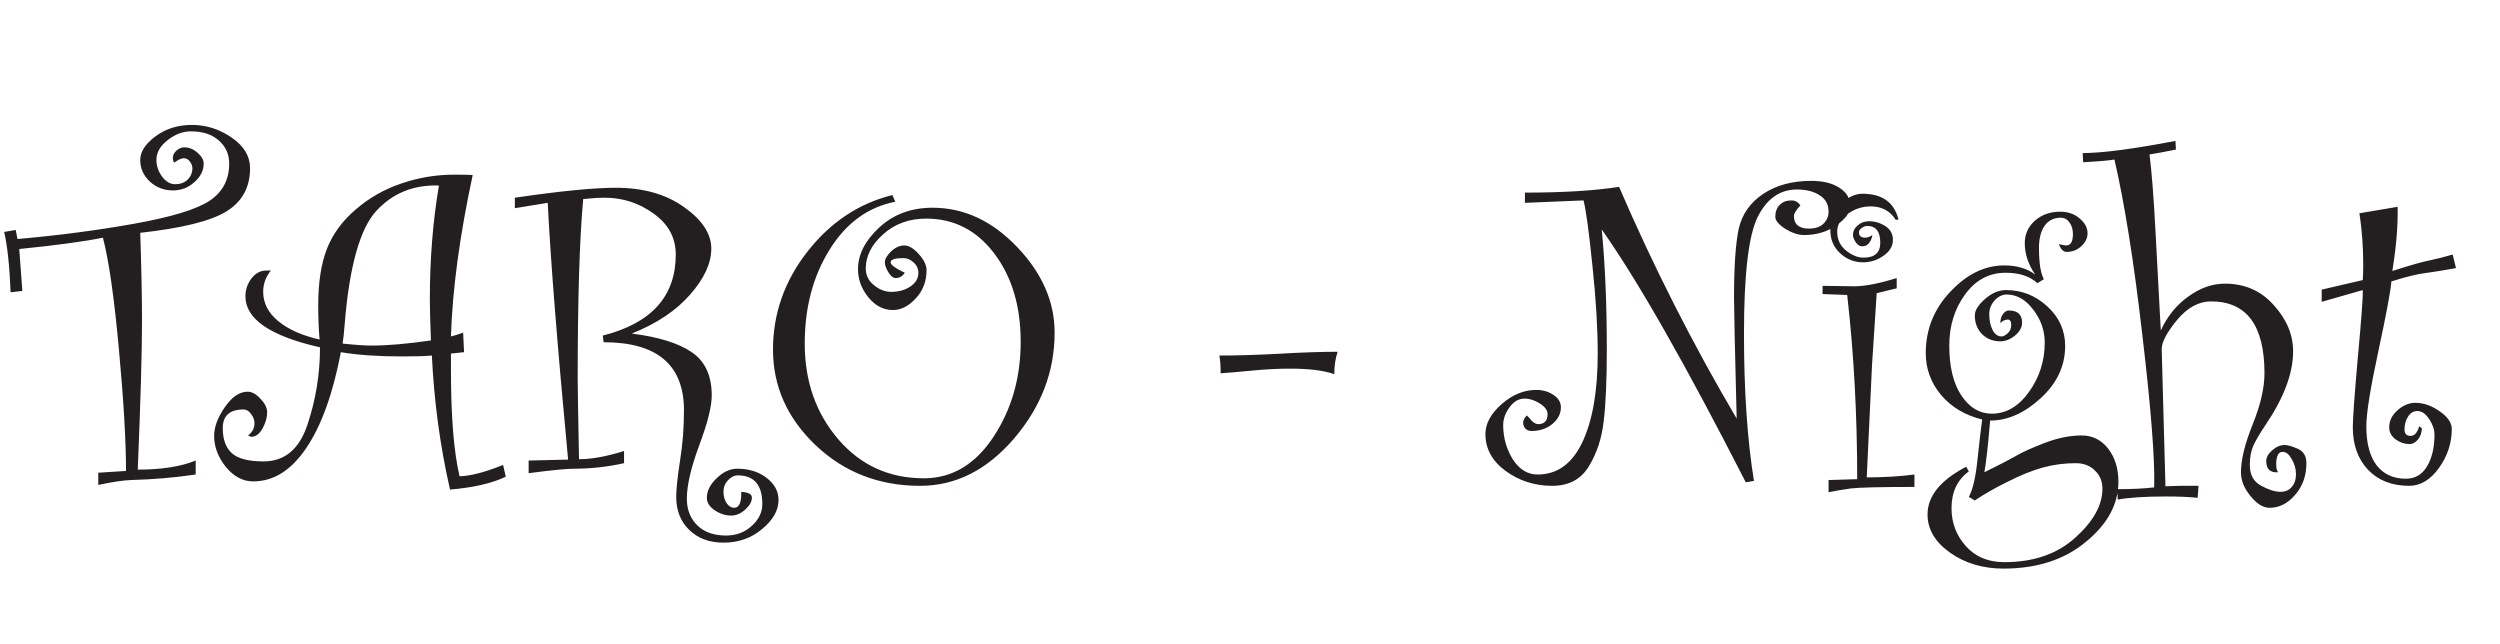 <svg width="66" height="17" viewBox="0 0 66 17" fill="none" xmlns="http://www.w3.org/2000/svg">
<path d="M4.598 4.294C4.575 4.255 4.563 4.214 4.563 4.171C4.563 4.097 4.594 4.033 4.657 3.978C4.723 3.919 4.791 3.89 4.862 3.89C4.995 3.89 5.114 3.939 5.219 4.037C5.325 4.13 5.377 4.224 5.377 4.318C5.377 4.501 5.295 4.666 5.131 4.81C4.971 4.955 4.782 5.027 4.563 5.027C4.329 5.027 4.125 4.949 3.954 4.792C3.786 4.632 3.702 4.443 3.702 4.224C3.702 4.009 3.834 3.802 4.1 3.603C4.37 3.4 4.692 3.298 5.067 3.298C5.446 3.298 5.795 3.41 6.116 3.632C6.44 3.855 6.602 4.125 6.602 4.441C6.602 4.945 6.393 5.326 5.975 5.583C5.561 5.837 4.803 6.025 3.702 6.146C3.733 7.064 3.749 7.839 3.749 8.472C3.749 9.292 3.711 10.601 3.637 12.398C4.266 12.398 4.776 12.318 5.166 12.158V12.527C4.616 12.609 4.043 12.658 3.45 12.673C3.247 12.681 2.961 12.724 2.594 12.802V12.48L3.327 12.433C3.327 11.648 3.264 10.576 3.139 9.216C3.014 7.853 2.874 6.873 2.717 6.275C2.221 6.376 1.485 6.476 0.508 6.574L0.59 7.681L0.28 7.716C0.252 7.021 0.196 6.49 0.11 6.123L0.415 6.07L0.461 6.31C1.536 6.216 2.563 6.082 3.543 5.906C4.524 5.73 5.186 5.529 5.53 5.302C5.877 5.072 6.051 4.744 6.051 4.318C6.051 4.072 5.959 3.869 5.776 3.708C5.596 3.548 5.352 3.468 5.043 3.468C4.825 3.468 4.618 3.546 4.422 3.703C4.227 3.855 4.129 4.029 4.129 4.224C4.129 4.376 4.178 4.521 4.276 4.658C4.377 4.794 4.493 4.863 4.622 4.863C4.762 4.863 4.874 4.822 4.956 4.74C5.038 4.658 5.079 4.558 5.079 4.441C5.079 4.382 5.057 4.324 5.014 4.265C4.971 4.207 4.916 4.177 4.85 4.177C4.791 4.177 4.707 4.216 4.598 4.294ZM13.352 12.585C12.997 12.757 12.506 12.871 11.881 12.925C11.62 11.785 11.46 10.605 11.401 9.386C11.237 9.402 10.971 9.41 10.604 9.41C9.983 9.41 9.448 9.373 8.999 9.298C8.788 10.4 8.483 11.244 8.084 11.83C7.69 12.415 7.223 12.709 6.684 12.709C6.415 12.709 6.174 12.582 5.963 12.328C5.756 12.07 5.653 11.796 5.653 11.507C5.653 11.273 5.747 11.021 5.934 10.752C6.122 10.478 6.323 10.341 6.538 10.341C6.651 10.341 6.764 10.404 6.877 10.529C6.995 10.65 7.053 10.769 7.053 10.886C7.053 11.023 7.012 11.165 6.93 11.314C6.848 11.459 6.75 11.531 6.637 11.531C6.622 11.531 6.592 11.519 6.549 11.496C6.663 11.41 6.719 11.302 6.719 11.173C6.719 11.091 6.69 11.011 6.631 10.933C6.573 10.851 6.506 10.81 6.432 10.81C6.065 10.81 5.881 10.974 5.881 11.302C5.881 11.603 5.963 11.826 6.127 11.97C6.291 12.111 6.569 12.181 6.959 12.181C7.518 12.181 7.905 11.855 8.12 11.203C8.338 10.546 8.448 9.869 8.448 9.169C7.135 8.873 6.479 8.423 6.479 7.822C6.479 7.65 6.532 7.494 6.637 7.353C6.747 7.212 6.877 7.142 7.03 7.142H7.153C7.016 7.306 6.948 7.494 6.948 7.705C6.948 8.001 7.081 8.259 7.346 8.478C7.612 8.697 7.975 8.859 8.436 8.964C8.413 8.664 8.401 8.363 8.401 8.062C8.401 7.46 8.477 6.964 8.629 6.574C8.782 6.179 9.038 5.83 9.397 5.525C9.756 5.216 10.161 4.988 10.61 4.839C11.059 4.687 11.518 4.611 11.987 4.611C12.268 4.611 12.432 4.615 12.479 4.623C12.135 6.224 11.944 7.644 11.905 8.882C11.975 8.867 12.082 8.834 12.227 8.783L12.251 9.298C12.082 9.314 11.967 9.326 11.905 9.334V9.755C11.905 10.998 11.981 11.937 12.133 12.574C12.422 12.566 12.805 12.466 13.282 12.275L13.352 12.585ZM11.588 4.898C10.92 4.875 10.37 5.097 9.936 5.566C9.506 6.035 9.229 7.015 9.104 8.507C9.084 8.769 9.065 8.957 9.045 9.07C9.37 9.105 9.625 9.123 9.813 9.123C10.231 9.123 10.752 9.078 11.377 8.988C11.358 8.523 11.348 8.16 11.348 7.898C11.348 6.835 11.428 5.835 11.588 4.898ZM19.569 12.984C19.756 12.996 19.85 13.046 19.85 13.136C19.85 13.242 19.791 13.347 19.674 13.453C19.557 13.558 19.434 13.611 19.305 13.611C19.153 13.611 19.006 13.564 18.866 13.47C18.729 13.377 18.661 13.267 18.661 13.142C18.661 12.962 18.747 12.79 18.918 12.627C19.09 12.459 19.272 12.374 19.463 12.374C19.772 12.374 20.03 12.455 20.237 12.615C20.448 12.775 20.553 12.97 20.553 13.201C20.553 13.47 20.411 13.724 20.125 13.962C19.84 14.205 19.498 14.326 19.1 14.326C18.725 14.326 18.422 14.212 18.192 13.986C17.965 13.763 17.852 13.474 17.852 13.119C17.852 12.919 17.885 12.603 17.952 12.169C18.022 11.732 18.057 11.287 18.057 10.834C18.057 9.634 17.35 9.035 15.936 9.035L15.913 8.859C17.198 8.535 17.84 7.822 17.84 6.72C17.84 6.279 17.647 5.919 17.26 5.642C16.873 5.361 16.444 5.22 15.971 5.22C15.807 5.22 15.616 5.232 15.397 5.255C15.299 6.318 15.251 7.906 15.251 10.019C15.251 10.222 15.262 10.923 15.286 12.123C15.622 12.123 16.018 12.05 16.475 11.906V12.228C16.034 12.326 15.594 12.374 15.157 12.374C14.954 12.374 14.553 12.414 13.956 12.492V12.158L14.998 12.134C14.713 9.111 14.534 6.851 14.46 5.355L13.592 5.496V5.22C14.788 5.044 15.676 4.957 16.258 4.957C16.981 4.957 17.581 5.126 18.057 5.466C18.538 5.806 18.778 6.171 18.778 6.562C18.778 6.949 18.592 7.353 18.221 7.775C17.854 8.197 17.34 8.541 16.68 8.806C17.387 8.896 17.915 9.06 18.262 9.298C18.614 9.537 18.79 9.917 18.79 10.441C18.79 10.73 18.68 11.168 18.461 11.753C18.243 12.339 18.133 12.81 18.133 13.165C18.133 13.455 18.225 13.689 18.409 13.869C18.592 14.048 18.844 14.138 19.165 14.138C19.438 14.138 19.666 14.052 19.85 13.88C20.034 13.712 20.125 13.521 20.125 13.306C20.125 12.802 19.909 12.55 19.475 12.55C19.385 12.55 19.299 12.593 19.217 12.679C19.139 12.765 19.1 12.863 19.1 12.972C19.1 13.097 19.127 13.201 19.182 13.283C19.241 13.365 19.307 13.406 19.381 13.406C19.514 13.406 19.577 13.265 19.569 12.984ZM23.887 7.201C23.825 7.294 23.745 7.341 23.647 7.341C23.581 7.341 23.516 7.291 23.454 7.189C23.391 7.087 23.36 7 23.36 6.925C23.36 6.839 23.415 6.744 23.524 6.638C23.637 6.533 23.754 6.48 23.875 6.48C23.993 6.48 24.12 6.556 24.256 6.708C24.393 6.861 24.461 7.001 24.461 7.13C24.461 7.427 24.366 7.677 24.174 7.88C23.987 8.084 23.786 8.185 23.571 8.185C23.325 8.185 23.11 8.074 22.926 7.851C22.743 7.625 22.651 7.376 22.651 7.107C22.651 6.72 22.838 6.353 23.213 6.005C23.588 5.658 24.057 5.484 24.62 5.484C25.448 5.484 26.192 5.83 26.852 6.521C27.512 7.212 27.842 7.966 27.842 8.783C27.842 9.81 27.485 10.742 26.77 11.578C26.055 12.41 25.229 12.826 24.291 12.826C23.209 12.826 22.291 12.47 21.538 11.759C20.784 11.044 20.407 10.201 20.407 9.228C20.407 8.283 20.709 7.421 21.315 6.644C21.924 5.867 22.672 5.369 23.559 5.15L23.635 5.326C22.916 5.466 22.338 5.888 21.901 6.591C21.463 7.294 21.245 8.121 21.245 9.07C21.245 10.066 21.54 10.908 22.129 11.595C22.719 12.283 23.473 12.627 24.391 12.627C25.133 12.627 25.745 12.263 26.225 11.537C26.706 10.81 26.946 9.972 26.946 9.023C26.946 8.082 26.713 7.304 26.248 6.691C25.784 6.078 25.184 5.771 24.45 5.771C24 5.771 23.622 5.91 23.313 6.187C23.008 6.46 22.856 6.761 22.856 7.089C22.856 7.265 22.928 7.412 23.073 7.529C23.217 7.646 23.368 7.705 23.524 7.705C23.723 7.705 23.893 7.658 24.034 7.564C24.174 7.466 24.245 7.349 24.245 7.212C24.245 7.099 24.204 7.005 24.122 6.931C24.04 6.853 23.95 6.814 23.852 6.814C23.625 6.814 23.512 6.851 23.512 6.925C23.512 6.992 23.637 7.083 23.887 7.201ZM35.313 9.287C35.254 9.466 35.225 9.664 35.225 9.878C34.956 9.781 34.565 9.732 34.053 9.732C33.741 9.732 33.403 9.75 33.039 9.785C32.68 9.82 32.409 9.843 32.225 9.855C32.225 9.644 32.213 9.488 32.19 9.386C32.651 9.386 33.176 9.371 33.766 9.339C34.356 9.304 34.872 9.287 35.313 9.287ZM45.848 11.05C45.801 9.207 45.778 8.144 45.778 7.863C45.778 7.039 45.819 6.433 45.901 6.046C45.987 5.66 46.202 5.351 46.545 5.121C46.889 4.89 47.313 4.775 47.817 4.775C48.126 4.775 48.373 4.835 48.561 4.957C48.752 5.078 48.848 5.242 48.848 5.449C48.848 5.605 48.727 5.771 48.485 5.947C48.243 6.119 47.956 6.205 47.623 6.205C47.475 6.205 47.311 6.15 47.131 6.041C46.956 5.927 46.868 5.822 46.868 5.724C46.868 5.591 46.907 5.486 46.985 5.408C47.063 5.33 47.164 5.291 47.289 5.291C47.395 5.291 47.475 5.335 47.53 5.425C47.416 5.546 47.36 5.638 47.36 5.701C47.36 5.923 47.493 6.035 47.758 6.035C47.926 6.035 48.053 5.992 48.139 5.906C48.229 5.82 48.274 5.714 48.274 5.589C48.274 5.398 48.196 5.253 48.039 5.156C47.887 5.054 47.686 5.003 47.436 5.003C46.987 5.003 46.641 5.248 46.399 5.736C46.161 6.224 46.041 7.248 46.041 8.806C46.041 10.322 46.129 11.619 46.305 12.697L46.088 12.732C44.506 9.634 43.239 7.41 42.286 6.058C42.376 6.992 42.42 8.05 42.42 9.234C42.42 10.035 42.393 10.662 42.338 11.115C42.288 11.568 42.157 11.966 41.946 12.31C41.739 12.654 41.416 12.826 40.979 12.826C40.518 12.826 40.108 12.695 39.748 12.433C39.393 12.171 39.215 11.847 39.215 11.46C39.215 11.183 39.358 10.919 39.643 10.669C39.928 10.419 40.233 10.294 40.557 10.294C40.729 10.294 40.879 10.337 41.008 10.423C41.141 10.509 41.208 10.619 41.208 10.752C41.208 10.919 41.133 11.066 40.985 11.191C40.836 11.316 40.651 11.378 40.428 11.378C40.366 11.378 40.313 11.357 40.27 11.314C40.231 11.271 40.211 11.22 40.211 11.162C40.211 11.099 40.243 11.035 40.305 10.968C40.329 10.984 40.37 11.027 40.428 11.097C40.491 11.164 40.549 11.197 40.604 11.197C40.772 11.197 40.856 11.109 40.856 10.933C40.856 10.832 40.788 10.738 40.651 10.652C40.518 10.566 40.383 10.523 40.247 10.523C40.094 10.523 39.961 10.601 39.848 10.757C39.739 10.91 39.684 11.064 39.684 11.22C39.684 11.548 39.768 11.849 39.936 12.123C40.108 12.392 40.327 12.527 40.592 12.527C41.112 12.527 41.506 12.242 41.776 11.671C42.045 11.097 42.18 10.318 42.18 9.334C42.18 8.666 42.133 7.89 42.039 7.007C41.95 6.125 41.872 5.552 41.805 5.291L40.258 5.355V5.085C41.262 5.085 42.09 5.035 42.743 4.933C43.653 7.042 44.688 9.082 45.848 11.05ZM50.12 5.794L50.049 5.806C49.901 5.568 49.68 5.449 49.387 5.449C49.164 5.449 48.961 5.515 48.778 5.648C48.594 5.781 48.502 5.935 48.502 6.111C48.502 6.322 48.581 6.49 48.737 6.615C48.893 6.74 49.045 6.802 49.194 6.802C49.491 6.802 49.639 6.671 49.639 6.41C49.639 6.113 49.524 5.964 49.293 5.964C49.251 5.964 49.204 5.982 49.153 6.017C49.102 6.048 49.077 6.087 49.077 6.134C49.077 6.228 49.133 6.275 49.247 6.275C49.297 6.275 49.36 6.251 49.434 6.205C49.391 6.404 49.299 6.503 49.159 6.503C49.096 6.503 49.039 6.466 48.989 6.392C48.942 6.318 48.918 6.255 48.918 6.205C48.918 6.107 48.959 6.023 49.041 5.953C49.123 5.878 49.223 5.841 49.34 5.841C49.497 5.841 49.641 5.884 49.774 5.97C49.907 6.056 49.973 6.177 49.973 6.333C49.973 6.498 49.889 6.638 49.721 6.755C49.557 6.869 49.377 6.925 49.182 6.925C48.952 6.925 48.751 6.845 48.579 6.685C48.407 6.525 48.321 6.324 48.321 6.082C48.321 5.828 48.411 5.603 48.59 5.408C48.77 5.212 48.963 5.115 49.17 5.115C49.69 5.115 50.006 5.341 50.12 5.794ZM50.541 12.855C49.639 12.855 49.077 12.869 48.854 12.896C48.631 12.927 48.438 12.96 48.274 12.996V12.673L49.03 12.65C49.03 10.955 48.942 9.334 48.766 7.787L48.116 7.763V7.546C48.518 7.554 48.797 7.558 48.954 7.558C49.231 7.558 49.604 7.486 50.073 7.341V7.611L49.545 7.74L49.422 9.626L49.282 12.603C49.727 12.603 50.147 12.578 50.541 12.527V12.855ZM52.387 12.468C52.789 12.269 53.069 12.124 53.225 12.035C53.381 11.941 53.631 11.828 53.975 11.695C54.323 11.562 54.649 11.496 54.954 11.496C55.243 11.496 55.477 11.613 55.657 11.847C55.836 12.078 55.926 12.369 55.926 12.72C55.926 13.306 55.641 13.834 55.071 14.302C54.504 14.775 53.778 15.011 52.891 15.011C52.348 15.011 51.877 14.871 51.479 14.589C51.084 14.308 50.887 13.972 50.887 13.582C50.887 13.097 51.227 12.677 51.907 12.322L51.977 12.445C51.672 12.668 51.52 12.992 51.52 13.418C51.52 13.8 51.645 14.132 51.895 14.414C52.149 14.699 52.489 14.841 52.914 14.841C53.684 14.841 54.307 14.627 54.784 14.197C55.264 13.767 55.504 13.335 55.504 12.902C55.504 12.707 55.438 12.546 55.305 12.421C55.176 12.293 55.008 12.228 54.801 12.228C54.497 12.228 54.204 12.267 53.922 12.345C53.645 12.423 53.336 12.548 52.997 12.72C52.657 12.888 52.37 13.052 52.135 13.212L51.977 13.119C52.083 12.923 52.159 12.593 52.206 12.128C52.256 11.664 52.297 11.312 52.329 11.074C51.879 10.964 51.518 10.749 51.245 10.429C50.975 10.105 50.84 9.736 50.84 9.322C50.84 8.697 51.057 8.156 51.491 7.699C51.924 7.238 52.399 7.007 52.914 7.007C53.243 7.007 53.514 7.087 53.729 7.248C53.545 6.978 53.454 6.703 53.454 6.421C53.454 6.187 53.541 5.99 53.717 5.83C53.897 5.669 54.122 5.589 54.391 5.589C54.594 5.589 54.764 5.648 54.901 5.765C55.041 5.882 55.112 6.013 55.112 6.158C55.112 6.283 55.057 6.396 54.948 6.498C54.842 6.599 54.713 6.65 54.561 6.65C54.471 6.65 54.403 6.582 54.356 6.445C54.454 6.468 54.518 6.48 54.549 6.48C54.666 6.48 54.725 6.38 54.725 6.181C54.725 6.06 54.696 5.958 54.637 5.876C54.579 5.791 54.501 5.748 54.403 5.748C54.219 5.748 54.077 5.82 53.975 5.964C53.877 6.109 53.829 6.3 53.829 6.539C53.829 6.937 53.872 7.214 53.958 7.371L53.788 7.476C53.588 7.292 53.309 7.201 52.95 7.201C52.512 7.201 52.155 7.392 51.877 7.775C51.6 8.154 51.461 8.603 51.461 9.123C51.461 9.685 51.569 10.127 51.784 10.447C51.998 10.763 52.264 10.921 52.581 10.921C52.963 10.921 53.291 10.73 53.565 10.347C53.842 9.96 53.981 9.527 53.981 9.046C53.981 8.726 53.879 8.435 53.676 8.173C53.477 7.908 53.243 7.775 52.973 7.775C52.86 7.775 52.754 7.828 52.657 7.933C52.563 8.039 52.516 8.158 52.516 8.291C52.516 8.455 52.545 8.595 52.604 8.712C52.663 8.826 52.743 8.882 52.844 8.882C52.887 8.882 52.94 8.855 53.002 8.8C53.065 8.742 53.096 8.667 53.096 8.578C53.096 8.484 53.067 8.437 53.008 8.437C52.934 8.437 52.868 8.468 52.809 8.531C52.809 8.433 52.833 8.353 52.879 8.291C52.926 8.228 52.977 8.197 53.032 8.197C53.266 8.197 53.383 8.304 53.383 8.519C53.383 8.64 53.321 8.753 53.196 8.859C53.071 8.96 52.942 9.011 52.809 9.011C52.614 9.011 52.452 8.947 52.323 8.818C52.198 8.689 52.135 8.525 52.135 8.326C52.135 8.197 52.223 8.054 52.399 7.898C52.579 7.738 52.766 7.658 52.961 7.658C53.376 7.658 53.739 7.802 54.051 8.091C54.364 8.376 54.52 8.724 54.52 9.134C54.52 9.658 54.305 10.117 53.876 10.511C53.446 10.906 53.001 11.103 52.539 11.103C52.485 11.759 52.434 12.214 52.387 12.468ZM60.145 12.468C59.934 12.484 59.829 12.386 59.829 12.175C59.829 12.074 59.881 11.978 59.987 11.888C60.092 11.794 60.202 11.748 60.315 11.748C60.393 11.748 60.508 11.781 60.661 11.847C60.813 11.914 60.889 12.04 60.889 12.228C60.889 12.56 60.789 12.839 60.59 13.066C60.395 13.293 60.17 13.406 59.916 13.406C59.748 13.406 59.581 13.302 59.413 13.095C59.245 12.892 59.161 12.683 59.161 12.468C59.161 12.14 59.264 11.718 59.471 11.203C59.678 10.687 59.782 10.238 59.782 9.855C59.782 8.589 59.311 7.957 58.37 7.957C58.045 7.957 57.747 8.121 57.473 8.449C57.204 8.777 57.069 9.033 57.069 9.216C57.1 10.423 57.133 11.63 57.168 12.837C57.387 12.826 57.678 12.822 58.041 12.826L58.018 13.142C57.799 13.119 57.522 13.107 57.186 13.107C56.639 13.107 56.213 13.134 55.909 13.189L55.897 12.914C56.284 12.914 56.608 12.898 56.87 12.867C56.893 12.144 56.789 10.806 56.559 8.853C56.333 6.896 56.086 5.349 55.821 4.212C55.653 4.24 55.377 4.263 54.995 4.283L54.983 4.042C55.514 4.039 56.331 3.931 57.432 3.72L57.444 3.949C57.155 4.007 56.922 4.05 56.747 4.078C56.805 4.527 56.858 5.203 56.905 6.105L57.045 8.724C57.217 8.349 57.459 8.05 57.772 7.828C58.084 7.601 58.407 7.488 58.739 7.488C59.262 7.488 59.692 7.677 60.028 8.056C60.368 8.431 60.538 8.837 60.538 9.275C60.538 9.857 60.293 10.507 59.805 11.226C59.661 11.441 59.555 11.621 59.489 11.765C59.426 11.906 59.395 12.076 59.395 12.275C59.395 12.533 59.493 12.714 59.688 12.82C59.887 12.929 60.059 12.984 60.204 12.984C60.333 12.984 60.432 12.941 60.502 12.855C60.577 12.769 60.614 12.658 60.614 12.521C60.614 12.38 60.577 12.248 60.502 12.123C60.432 11.994 60.352 11.929 60.262 11.929C60.149 11.929 60.092 12.039 60.092 12.257C60.092 12.363 60.11 12.433 60.145 12.468ZM64.838 7.078C64.518 7.136 64.252 7.179 64.041 7.207C63.834 7.23 63.532 7.304 63.133 7.429C63.114 7.679 62.998 8.294 62.788 9.275C62.577 10.252 62.471 10.912 62.471 11.255C62.471 11.701 62.561 12.043 62.741 12.281C62.924 12.519 63.182 12.638 63.514 12.638C63.756 12.638 63.942 12.531 64.071 12.316C64.204 12.097 64.27 11.816 64.27 11.472C64.27 11.339 64.223 11.203 64.129 11.062C64.036 10.921 63.932 10.851 63.819 10.851C63.717 10.851 63.635 10.9 63.573 10.998C63.51 11.095 63.479 11.209 63.479 11.337C63.479 11.451 63.532 11.507 63.637 11.507C63.743 11.507 63.819 11.423 63.866 11.255L63.936 11.302C63.936 11.423 63.901 11.525 63.831 11.607C63.764 11.685 63.692 11.724 63.614 11.724C63.485 11.724 63.362 11.683 63.245 11.601C63.131 11.515 63.075 11.408 63.075 11.279C63.075 11.111 63.147 10.962 63.291 10.834C63.44 10.701 63.598 10.634 63.766 10.634C63.981 10.634 64.194 10.709 64.405 10.857C64.62 11.005 64.727 11.162 64.727 11.326C64.727 11.697 64.614 12.04 64.387 12.357C64.161 12.669 63.899 12.826 63.602 12.826C63.149 12.826 62.788 12.685 62.518 12.404C62.248 12.119 62.114 11.744 62.114 11.279C62.114 11.048 62.159 10.429 62.248 9.421C62.342 8.41 62.385 7.822 62.377 7.658L61.293 7.968V7.646L62.377 7.394C62.385 7.277 62.389 7.14 62.389 6.984C62.389 6.519 62.356 6.068 62.289 5.63L63.297 5.46C63.309 5.949 63.262 6.513 63.157 7.154C63.645 6.998 63.975 6.904 64.147 6.873C64.319 6.837 64.52 6.787 64.751 6.72L64.838 7.078Z" fill="#231F20"/>
</svg>
